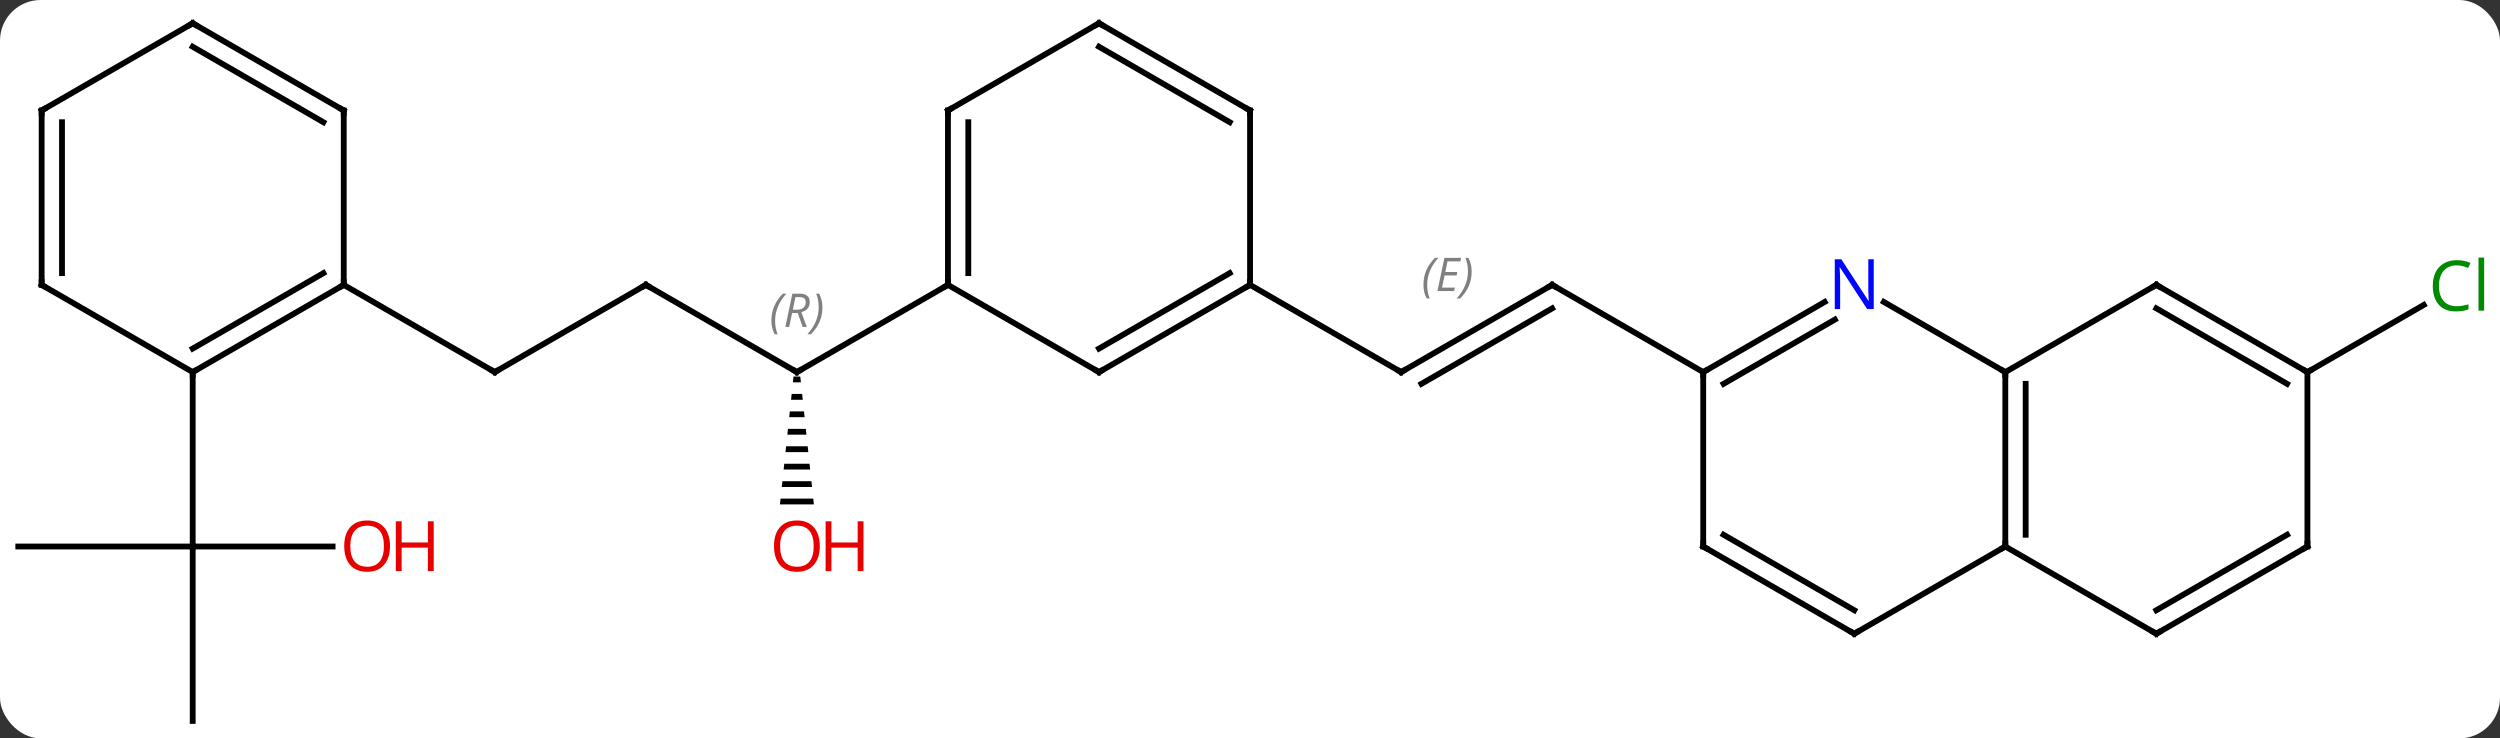<svg width="430" viewBox="0 0 430 127" style="fill-opacity:1; color-rendering:auto; color-interpolation:auto; text-rendering:auto; stroke:black; stroke-linecap:square; stroke-miterlimit:10; shape-rendering:auto; stroke-opacity:1; fill:black; stroke-dasharray:none; font-weight:normal; stroke-width:1; font-family:'Open Sans'; font-style:normal; stroke-linejoin:miter; font-size:12; stroke-dashoffset:0; image-rendering:auto;" height="127" class="cas-substance-image" xmlns:xlink="http://www.w3.org/1999/xlink" xmlns="http://www.w3.org/2000/svg"><rect x="0" y="0" width="430" height="127" fill="#333333" stroke="none"/><svg class="cas-substance-single-component"><rect y="0" x="0" width="430" stroke="none" ry="7" rx="7" height="127" fill="white" class="cas-substance-group"/><svg y="0" x="0" width="430" viewBox="0 0 430 127" style="fill:black;" height="127" class="cas-substance-single-component-image"><svg><g><g transform="translate(213,64)" style="text-rendering:geometricPrecision; color-rendering:optimizeQuality; color-interpolation:linearRGB; stroke-linecap:butt; image-rendering:optimizeQuality;"><line y2="0" y1="-15" x2="27.99" x1="53.97" style="fill:none;"/><line y2="2.021" y1="-10.959" x2="31.49" x1="53.97" style="fill:none;"/></g><g transform="translate(213,64)" style="stroke-linecap:butt; font-size:8.4px; fill:gray; text-rendering:geometricPrecision; image-rendering:optimizeQuality; color-rendering:optimizeQuality; font-family:'Open Sans'; font-style:italic; stroke:gray; color-interpolation:linearRGB;"><path style="stroke:none;" d="M31.832 -14.996 Q31.832 -16.324 32.301 -17.449 Q32.77 -18.574 33.801 -19.652 L34.411 -19.652 Q33.442 -18.59 32.958 -17.418 Q32.473 -16.246 32.473 -15.012 Q32.473 -13.684 32.911 -12.668 L32.395 -12.668 Q31.832 -13.699 31.832 -14.996 ZM37.096 -13.934 L34.236 -13.934 L35.44 -19.652 L38.315 -19.652 L38.19 -19.043 L35.971 -19.043 L35.596 -17.215 L37.643 -17.215 L37.533 -16.621 L35.471 -16.621 L35.018 -14.527 L37.236 -14.527 L37.096 -13.934 ZM40.127 -17.309 Q40.127 -15.98 39.651 -14.848 Q39.174 -13.715 38.158 -12.668 L37.549 -12.668 Q39.487 -14.824 39.487 -17.309 Q39.487 -18.637 39.049 -19.652 L39.565 -19.652 Q40.127 -18.59 40.127 -17.309 Z"/><line y2="0" y1="-15" x2="79.953" x1="53.97" style="fill:none; stroke:black;"/><line y2="-15" y1="0" x2="2.01" x1="27.99" style="fill:none; stroke:black;"/><line y2="0" y1="-11.551" x2="183.876" x1="203.883" style="fill:none; stroke:black;"/><line y2="-15" y1="0" x2="-101.913" x1="-75.933" style="fill:none; stroke:black;"/><path style="fill:black; stroke:none;" d="M-76.514 0.762 L-76.62 1.762 L-75.246 1.762 L-75.352 0.762 ZM-76.833 3.762 L-76.939 4.762 L-74.927 4.762 L-75.033 3.762 ZM-77.152 6.762 L-77.258 7.762 L-74.608 7.762 L-74.714 6.762 ZM-77.47 9.762 L-77.577 10.762 L-74.289 10.762 L-74.396 9.762 ZM-77.789 12.762 L-77.896 13.762 L-73.97 13.762 L-74.077 12.762 ZM-78.108 15.762 L-78.214 16.762 L-73.652 16.762 L-73.758 15.762 ZM-78.427 18.762 L-78.533 19.762 L-73.333 19.762 L-73.439 18.762 ZM-78.746 21.762 L-78.852 22.762 L-73.014 22.762 L-73.12 21.762 Z"/><line y2="-15" y1="0" x2="-49.953" x1="-75.933" style="fill:none; stroke:black;"/><line y2="0" y1="-15" x2="-127.893" x1="-101.913" style="fill:none; stroke:black;"/><line y2="-15" y1="0" x2="-153.876" x1="-127.893" style="fill:none; stroke:black;"/><line y2="30" y1="30" x2="-209.856" x1="-179.856" style="fill:none; stroke:black;"/><line y2="60" y1="30" x2="-179.856" x1="-179.856" style="fill:none; stroke:black;"/><line y2="30" y1="30" x2="-155.793" x1="-179.856" style="fill:none; stroke:black;"/><line y2="0" y1="30" x2="-179.856" x1="-179.856" style="fill:none; stroke:black;"/><line y2="30" y1="0" x2="131.913" x1="131.913" style="fill:none; stroke:black;"/><line y2="27.979" y1="2.021" x2="135.413" x1="135.413" style="fill:none; stroke:black;"/><line y2="-12.065" y1="0" x2="111.017" x1="131.913" style="fill:none; stroke:black;"/><line y2="-15" y1="0" x2="157.893" x1="131.913" style="fill:none; stroke:black;"/><line y2="45" y1="30" x2="105.933" x1="131.913" style="fill:none; stroke:black;"/><line y2="45" y1="30" x2="157.893" x1="131.913" style="fill:none; stroke:black;"/><line y2="0" y1="-12.065" x2="79.953" x1="100.849" style="fill:none; stroke:black;"/><line y2="2.021" y1="-9.034" x2="83.453" x1="102.599" style="fill:none; stroke:black;"/><line y2="0" y1="-15" x2="183.876" x1="157.893" style="fill:none; stroke:black;"/><line y2="2.021" y1="-10.959" x2="180.376" x1="157.893" style="fill:none; stroke:black;"/><line y2="30" y1="45" x2="79.953" x1="105.933" style="fill:none; stroke:black;"/><line y2="27.979" y1="40.959" x2="83.453" x1="105.933" style="fill:none; stroke:black;"/><line y2="30" y1="45" x2="183.876" x1="157.893" style="fill:none; stroke:black;"/><line y2="27.979" y1="40.959" x2="180.376" x1="157.893" style="fill:none; stroke:black;"/><line y2="30" y1="0" x2="79.953" x1="79.953" style="fill:none; stroke:black;"/><line y2="30" y1="0" x2="183.876" x1="183.876" style="fill:none; stroke:black;"/><line y2="0" y1="-15" x2="-23.97" x1="2.01" style="fill:none; stroke:black;"/><line y2="-4.042" y1="-17.021" x2="-23.97" x1="-1.49" style="fill:none; stroke:black;"/><line y2="-45" y1="-15" x2="2.01" x1="2.01" style="fill:none; stroke:black;"/><line y2="-15" y1="0" x2="-49.953" x1="-23.97" style="fill:none; stroke:black;"/><line y2="-60" y1="-45" x2="-23.97" x1="2.01" style="fill:none; stroke:black;"/><line y2="-55.959" y1="-42.979" x2="-23.97" x1="-1.49" style="fill:none; stroke:black;"/><line y2="-45" y1="-15" x2="-49.953" x1="-49.953" style="fill:none; stroke:black;"/><line y2="-42.979" y1="-17.021" x2="-46.453" x1="-46.453" style="fill:none; stroke:black;"/><line y2="-45" y1="-60" x2="-49.953" x1="-23.97" style="fill:none; stroke:black;"/><line y2="0" y1="-15" x2="-179.856" x1="-153.876" style="fill:none; stroke:black;"/><line y2="-4.042" y1="-17.021" x2="-179.856" x1="-157.376" style="fill:none; stroke:black;"/><line y2="-45" y1="-15" x2="-153.876" x1="-153.876" style="fill:none; stroke:black;"/><line y2="-15" y1="0" x2="-205.836" x1="-179.856" style="fill:none; stroke:black;"/><line y2="-60" y1="-45" x2="-179.856" x1="-153.876" style="fill:none; stroke:black;"/><line y2="-55.959" y1="-42.979" x2="-179.856" x1="-157.376" style="fill:none; stroke:black;"/><line y2="-45" y1="-15" x2="-205.836" x1="-205.836" style="fill:none; stroke:black;"/><line y2="-42.979" y1="-17.021" x2="-202.336" x1="-202.336" style="fill:none; stroke:black;"/><line y2="-45" y1="-60" x2="-205.836" x1="-179.856" style="fill:none; stroke:black;"/><path style="fill:none; stroke-miterlimit:5; stroke:black;" d="M53.537 -14.75 L53.97 -15 L54.403 -14.75"/><path style="fill:none; stroke-miterlimit:5; stroke:black;" d="M28.423 -0.25 L27.99 0 L27.557 -0.25"/></g><g transform="translate(213,64)" style="stroke-linecap:butt; fill:rgb(0,138,0); text-rendering:geometricPrecision; color-rendering:optimizeQuality; image-rendering:optimizeQuality; font-family:'Open Sans'; stroke:rgb(0,138,0); color-interpolation:linearRGB; stroke-miterlimit:5;"><path style="stroke:none;" d="M209.547 -18.359 Q208.141 -18.359 207.321 -17.422 Q206.5 -16.484 206.5 -14.844 Q206.5 -13.172 207.29 -12.25 Q208.079 -11.328 209.532 -11.328 Q210.438 -11.328 211.579 -11.656 L211.579 -10.781 Q210.688 -10.438 209.391 -10.438 Q207.5 -10.438 206.469 -11.594 Q205.438 -12.75 205.438 -14.859 Q205.438 -16.188 205.93 -17.18 Q206.422 -18.172 207.36 -18.711 Q208.297 -19.25 209.563 -19.25 Q210.907 -19.25 211.922 -18.766 L211.5 -17.906 Q210.516 -18.359 209.547 -18.359 ZM214.274 -10.562 L213.305 -10.562 L213.305 -19.688 L214.274 -19.688 L214.274 -10.562 Z"/><path style="fill:none; stroke:black;" d="M-76.366 -0.25 L-75.933 0 L-75.5 -0.25"/></g><g transform="translate(213,64)" style="stroke-linecap:butt; font-size:8.4px; fill:gray; text-rendering:geometricPrecision; image-rendering:optimizeQuality; color-rendering:optimizeQuality; font-family:'Open Sans'; font-style:italic; stroke:gray; color-interpolation:linearRGB; stroke-miterlimit:5;"><path style="stroke:none;" d="M-80.322 -8.836 Q-80.322 -10.164 -79.853 -11.289 Q-79.384 -12.414 -78.353 -13.492 L-77.743 -13.492 Q-78.712 -12.43 -79.197 -11.258 Q-79.681 -10.086 -79.681 -8.852 Q-79.681 -7.523 -79.243 -6.508 L-79.759 -6.508 Q-80.322 -7.539 -80.322 -8.836 ZM-76.762 -10.148 L-77.262 -7.773 L-77.918 -7.773 L-76.715 -13.492 L-75.465 -13.492 Q-73.73 -13.492 -73.73 -12.055 Q-73.73 -10.695 -75.168 -10.305 L-74.23 -7.773 L-74.949 -7.773 L-75.777 -10.148 L-76.762 -10.148 ZM-76.183 -12.898 Q-76.574 -10.977 -76.637 -10.727 L-75.98 -10.727 Q-75.23 -10.727 -74.824 -11.055 Q-74.418 -11.383 -74.418 -12.008 Q-74.418 -12.477 -74.676 -12.688 Q-74.933 -12.898 -75.527 -12.898 L-76.183 -12.898 ZM-71.544 -11.148 Q-71.544 -9.82 -72.021 -8.688 Q-72.498 -7.555 -73.513 -6.508 L-74.123 -6.508 Q-72.185 -8.664 -72.185 -11.148 Q-72.185 -12.477 -72.623 -13.492 L-72.107 -13.492 Q-71.544 -12.43 -71.544 -11.148 Z"/><path style="fill:none; stroke:black;" d="M-101.48 -14.75 L-101.913 -15 L-102.346 -14.75"/></g><g transform="translate(213,64)" style="stroke-linecap:butt; fill:rgb(230,0,0); text-rendering:geometricPrecision; color-rendering:optimizeQuality; image-rendering:optimizeQuality; font-family:'Open Sans'; stroke:rgb(230,0,0); color-interpolation:linearRGB; stroke-miterlimit:5;"><path style="stroke:none;" d="M-71.996 29.93 Q-71.996 31.992 -73.035 33.172 Q-74.074 34.352 -75.917 34.352 Q-77.808 34.352 -78.839 33.188 Q-79.871 32.023 -79.871 29.914 Q-79.871 27.82 -78.839 26.672 Q-77.808 25.523 -75.917 25.523 Q-74.058 25.523 -73.027 26.695 Q-71.996 27.867 -71.996 29.93 ZM-78.824 29.93 Q-78.824 31.664 -78.081 32.57 Q-77.339 33.477 -75.917 33.477 Q-74.496 33.477 -73.769 32.578 Q-73.042 31.68 -73.042 29.93 Q-73.042 28.195 -73.769 27.305 Q-74.496 26.414 -75.917 26.414 Q-77.339 26.414 -78.081 27.312 Q-78.824 28.211 -78.824 29.93 Z"/><path style="stroke:none;" d="M-64.48 34.227 L-65.48 34.227 L-65.48 30.195 L-69.996 30.195 L-69.996 34.227 L-70.996 34.227 L-70.996 25.664 L-69.996 25.664 L-69.996 29.305 L-65.48 29.305 L-65.48 25.664 L-64.48 25.664 L-64.48 34.227 Z"/><path style="fill:none; stroke:black;" d="M-127.46 -0.25 L-127.893 0 L-128.326 -0.25"/><path style="stroke:none;" d="M-145.918 29.93 Q-145.918 31.992 -146.958 33.172 Q-147.997 34.352 -149.84 34.352 Q-151.731 34.352 -152.762 33.188 Q-153.793 32.023 -153.793 29.914 Q-153.793 27.82 -152.762 26.672 Q-151.731 25.523 -149.84 25.523 Q-147.981 25.523 -146.95 26.695 Q-145.918 27.867 -145.918 29.93 ZM-152.747 29.93 Q-152.747 31.664 -152.004 32.57 Q-151.262 33.477 -149.84 33.477 Q-148.418 33.477 -147.692 32.578 Q-146.965 31.68 -146.965 29.93 Q-146.965 28.195 -147.692 27.305 Q-148.418 26.414 -149.84 26.414 Q-151.262 26.414 -152.004 27.312 Q-152.747 28.211 -152.747 29.93 Z"/><path style="stroke:none;" d="M-138.403 34.227 L-139.403 34.227 L-139.403 30.195 L-143.918 30.195 L-143.918 34.227 L-144.918 34.227 L-144.918 25.664 L-143.918 25.664 L-143.918 29.305 L-139.403 29.305 L-139.403 25.664 L-138.403 25.664 L-138.403 34.227 Z"/><path style="fill:none; stroke:black;" d="M131.913 0.5 L131.913 0 L131.48 -0.25"/><path style="fill:none; stroke:black;" d="M131.913 29.5 L131.913 30 L131.48 30.25"/><path style="fill:rgb(0,5,255); stroke:none;" d="M109.285 -10.844 L108.144 -10.844 L103.456 -18.031 L103.41 -18.031 Q103.503 -16.766 103.503 -15.719 L103.503 -10.844 L102.581 -10.844 L102.581 -19.406 L103.706 -19.406 L108.378 -12.25 L108.425 -12.25 Q108.425 -12.406 108.378 -13.266 Q108.331 -14.125 108.347 -14.5 L108.347 -19.406 L109.285 -19.406 L109.285 -10.844 Z"/><path style="fill:none; stroke:black;" d="M157.46 -14.75 L157.893 -15 L158.326 -14.75"/><path style="fill:none; stroke:black;" d="M106.366 44.75 L105.933 45 L105.5 44.75"/><path style="fill:none; stroke:black;" d="M157.46 44.75 L157.893 45 L158.326 44.75"/><path style="fill:none; stroke:black;" d="M80.386 -0.25 L79.953 0 L79.953 0.5"/><path style="fill:none; stroke:black;" d="M183.443 -0.25 L183.876 0 L184.309 -0.25"/><path style="fill:none; stroke:black;" d="M80.386 30.25 L79.953 30 L79.953 29.5"/><path style="fill:none; stroke:black;" d="M183.443 30.25 L183.876 30 L183.876 29.5"/><path style="fill:none; stroke:black;" d="M1.577 -14.75 L2.01 -15 L2.01 -15.5"/><path style="fill:none; stroke:black;" d="M-23.537 -0.25 L-23.97 0 L-24.403 -0.25"/><path style="fill:none; stroke:black;" d="M2.01 -44.5 L2.01 -45 L1.577 -45.25"/><path style="fill:none; stroke:black;" d="M-49.953 -15.5 L-49.953 -15 L-50.386 -14.75"/><path style="fill:none; stroke:black;" d="M-23.537 -59.75 L-23.97 -60 L-24.403 -59.75"/><path style="fill:none; stroke:black;" d="M-49.953 -44.5 L-49.953 -45 L-49.52 -45.25"/><path style="fill:none; stroke:black;" d="M-154.309 -14.75 L-153.876 -15 L-153.876 -15.5"/><path style="fill:none; stroke:black;" d="M-179.423 -0.25 L-179.856 0 L-179.856 0.5"/><path style="fill:none; stroke:black;" d="M-153.876 -44.5 L-153.876 -45 L-154.309 -45.25"/><path style="fill:none; stroke:black;" d="M-205.403 -14.75 L-205.836 -15 L-205.836 -15.5"/><path style="fill:none; stroke:black;" d="M-179.423 -59.75 L-179.856 -60 L-180.289 -59.75"/><path style="fill:none; stroke:black;" d="M-205.836 -44.5 L-205.836 -45 L-205.403 -45.25"/></g></g></svg></svg></svg></svg>
